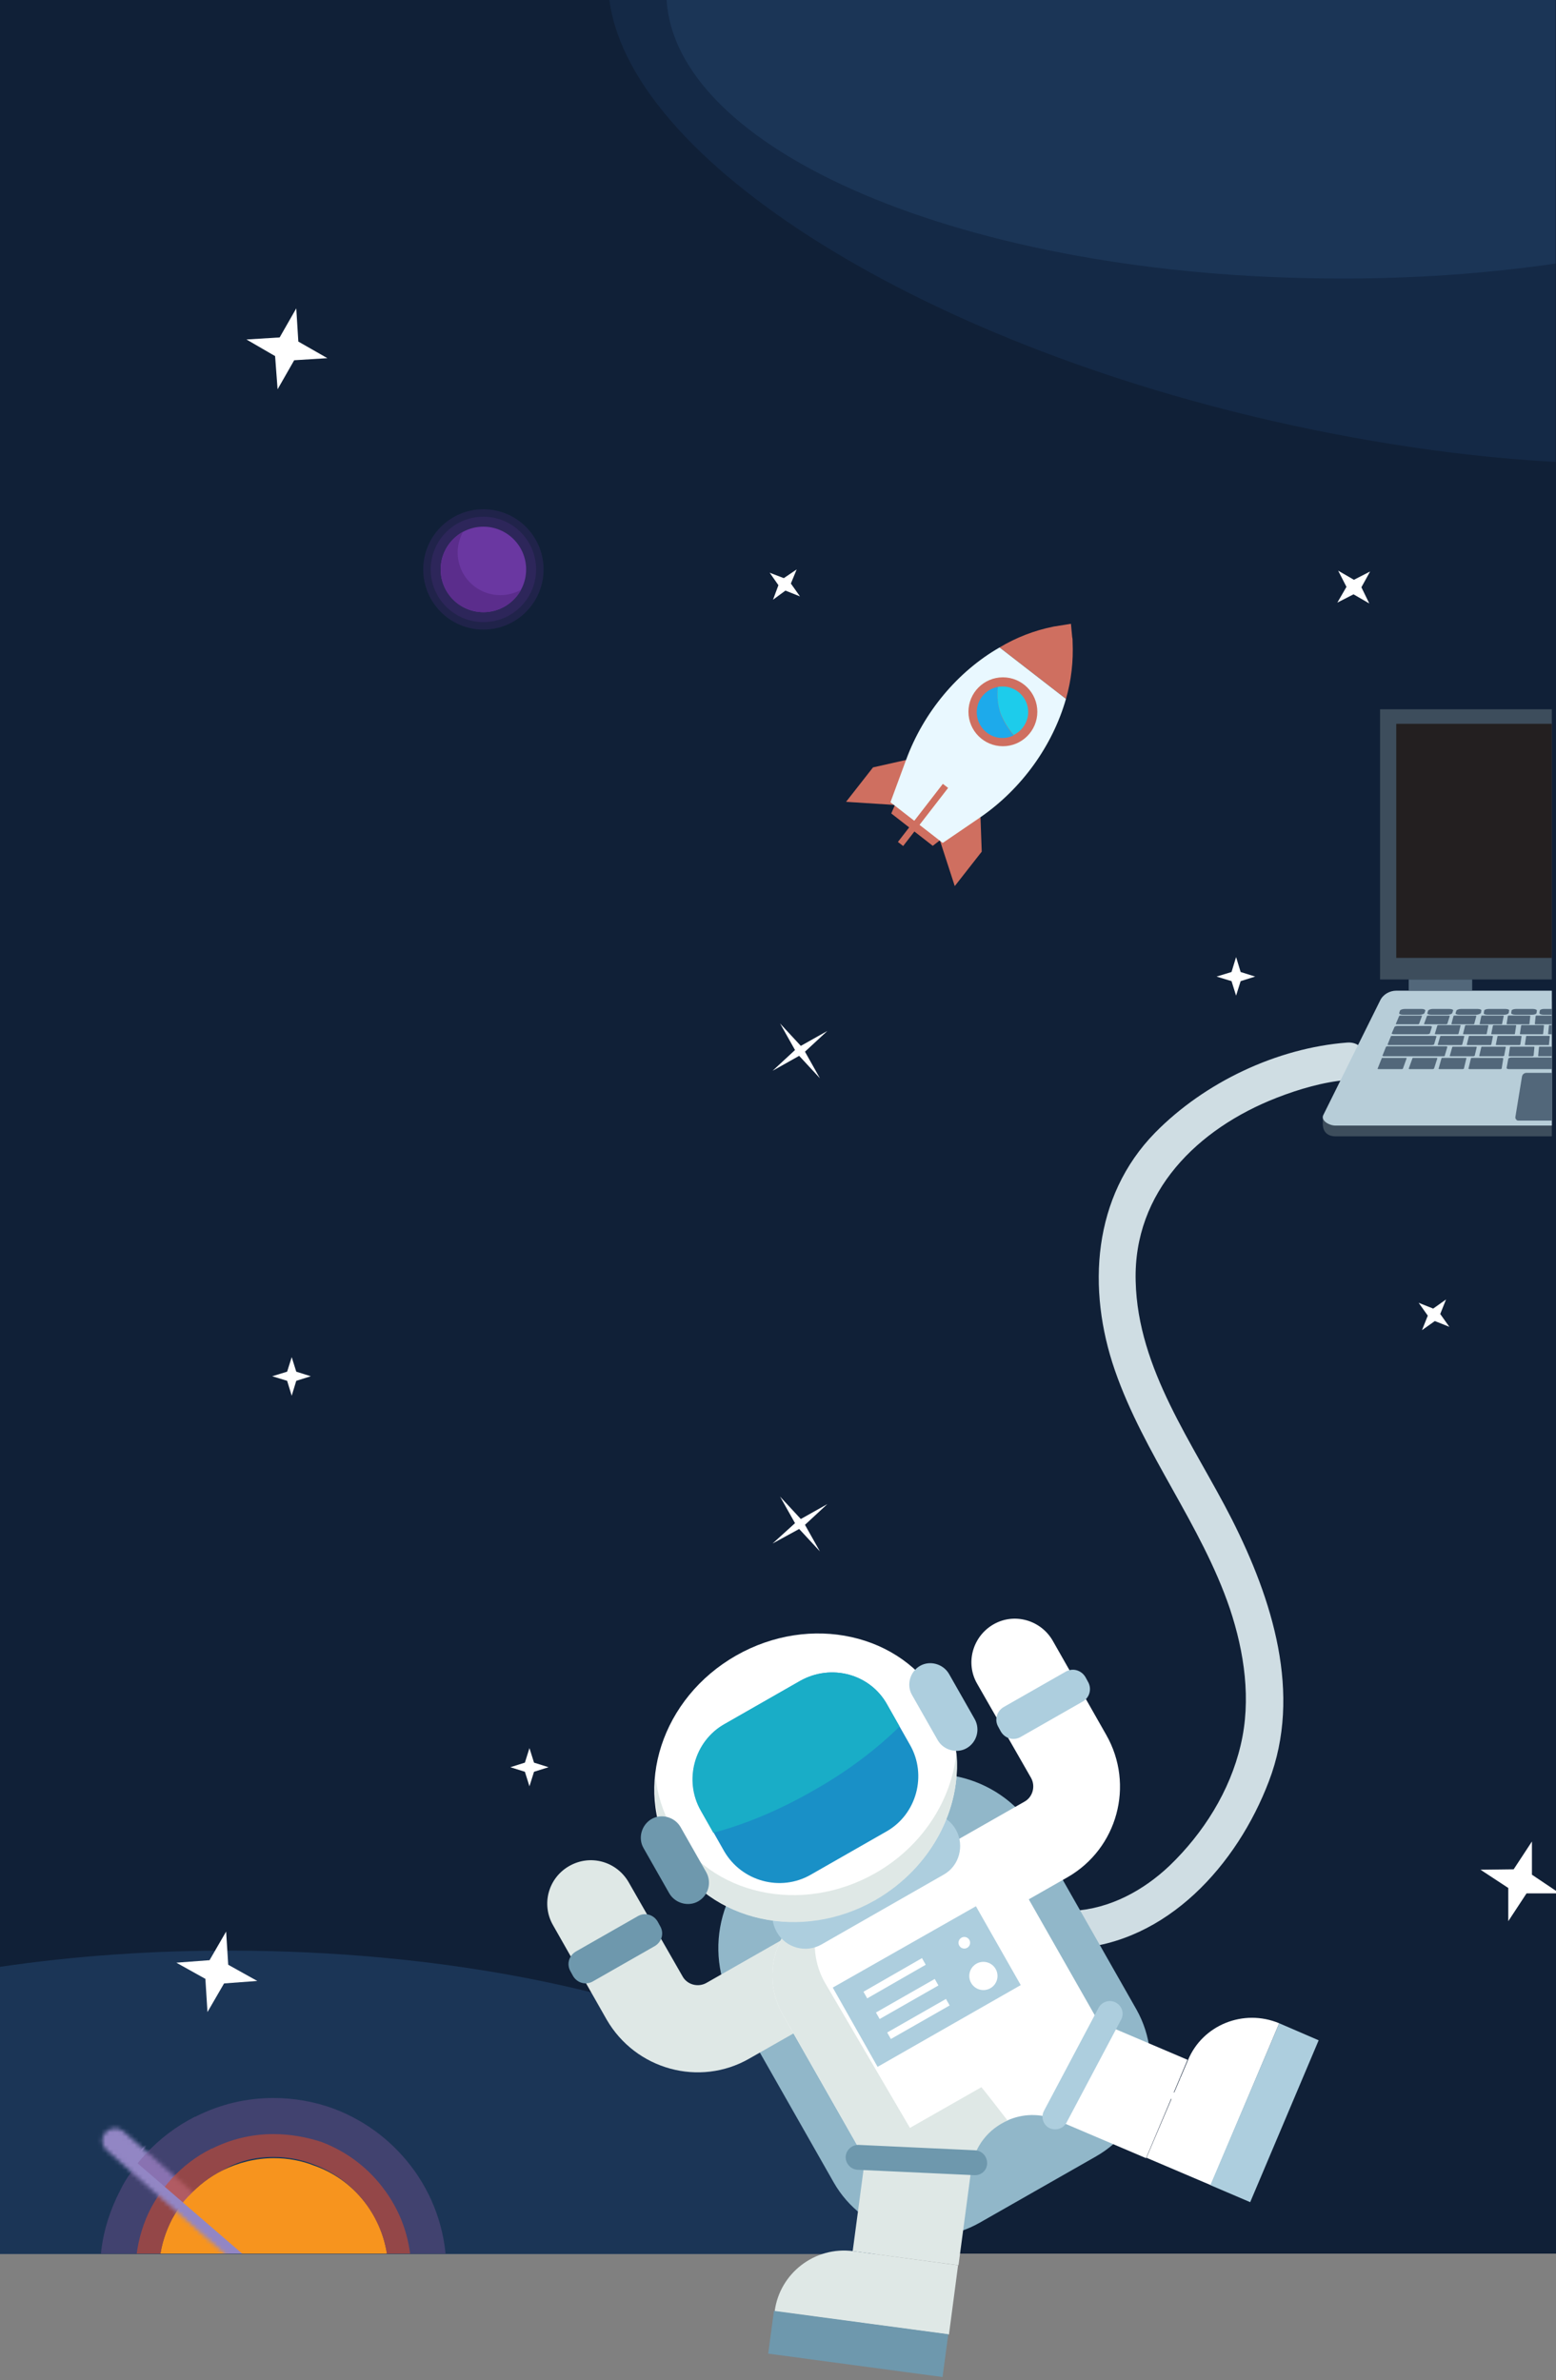 <?xml version="1.0" encoding="utf-8"?>
<!-- Generator: Adobe Illustrator 16.0.4, SVG Export Plug-In . SVG Version: 6.00 Build 0)  -->
<!DOCTYPE svg PUBLIC "-//W3C//DTD SVG 1.1//EN" "http://www.w3.org/Graphics/SVG/1.1/DTD/svg11.dtd">
<svg version="1.1" id="Layer_1" xmlns="http://www.w3.org/2000/svg" xmlns:xlink="http://www.w3.org/1999/xlink" x="0px" y="0px"
	 width="375px" height="573.5px" viewBox="0 0 375 573.5" enable-background="new 0 0 375 573.5" xml:space="preserve">
<rect x="0" y="0" width="375" height="573.5" fill="#808080" stroke="none"/>
<g>
	<rect id="XMLID_113_" x="0" y="-1.7" fill="#102037" width="375" height="544.7"/>
	<g id="XMLID_106_">
		<path id="XMLID_111_" fill="#142946" d="M374.9-1.5v112.8c-18.5-1-38.2-3.6-58.7-7.8c-92.6-19-166-65.1-169.5-105H374.9z"/>
		<path id="XMLID_107_" fill="#1B3556" d="M374.9-1.5v65c-16.5,2.4-34.3,3.7-52.8,3.6c-88.9-0.2-161-30.9-161.5-68.6H374.9z"/>
	</g>
	<g id="XMLID_76_">
		<path id="XMLID_103_" fill="#1B3556" d="M0,543v-69.1c17.7-2.6,36.8-4,56.6-3.9c95.3,0.3,172.6,33.8,173.2,73.1H0z"/>
	</g>
</g>
<g>
	<polygon id="XMLID_212_" fill="#FFFFFF" points="297.9,239.9 296.8,236.4 293.2,235.3 296.8,234.2 297.9,230.6 299,234.2 
		302.5,235.3 299,236.4 	"/>
	<polygon id="XMLID_209_" fill="#FFFFFF" points="192.8,143.7 189.3,142.3 186.3,144.5 187.6,141 185.5,138 188.9,139.3 192,137.2 
		190.6,140.6 	"/>
	<polygon id="XMLID_208_" fill="#FFFFFF" points="349.3,319.7 345.8,318.3 342.7,320.5 344.1,317 341.9,313.9 345.4,315.3 
		348.5,313.1 347.1,316.6 	"/>
	<polygon id="XMLID_203_" fill="#FFFFFF" points="330,145.4 326.2,143.2 322.3,145.2 324.5,141.4 322.5,137.5 326.3,139.7 
		330.2,137.7 328.1,141.5 	"/>
	<polygon id="XMLID_201_" fill="#FFFFFF" points="284.6,509.7 283.5,506.1 279.9,505 283.5,504 284.6,500.4 285.7,504 289.2,505 
		285.7,506.1 	"/>
	<polygon id="XMLID_200_" fill="#FFFFFF" points="234.9,479.2 231.4,477.9 228.4,480 229.7,476.5 227.6,473.5 231,474.8 
		234.1,472.7 232.7,476.2 	"/>
	<polygon id="XMLID_199_" fill="#FFFFFF" points="375.9,456.2 367.9,456.2 363.5,462.9 363.5,454.9 356.8,450.5 364.8,450.4 
		369.2,443.7 369.2,451.7 	"/>
	<polygon id="XMLID_144_" fill="#FFFFFF" points="127.6,430.4 126.5,426.9 123,425.8 126.5,424.7 127.6,421.2 128.7,424.7 
		132.2,425.8 128.7,426.9 	"/>
	<polygon id="XMLID_143_" fill="#FFFFFF" points="188,360.6 193,366 199.4,362.4 194,367.4 197.6,373.8 192.6,368.4 186.2,371.9 
		191.6,367 	"/>
	<polygon id="XMLID_139_" fill="#FFFFFF" points="62,477.3 54,477.9 50,484.8 49.5,476.8 42.5,472.9 50.5,472.3 54.5,465.4 
		55,473.4 	"/>
	<polygon id="XMLID_137_" fill="#FFFFFF" points="188,246.6 193,252 199.4,248.4 194,253.4 197.6,259.8 192.6,254.4 186.2,258 
		191.6,253 	"/>
	<polygon id="XMLID_135_" fill="#FFFFFF" points="78.9,86.3 70.9,86.8 66.9,93.8 66.3,85.8 59.4,81.8 67.4,81.3 71.4,74.3 
		71.9,82.3 	"/>
	<polygon id="XMLID_131_" fill="#FFFFFF" points="70.3,336.3 69.2,332.7 65.6,331.6 69.2,330.5 70.3,327 71.4,330.5 74.9,331.6 
		71.4,332.7 	"/>
</g>
<g>
	<defs>
		<rect id="SVGID_1_" y="-2" width="375" height="545"/>
	</defs>
	<clipPath id="SVGID_2_">
		<use xlink:href="#SVGID_1_"  overflow="visible"/>
	</clipPath>
	<g clip-path="url(#SVGID_2_)">
		<g>
			<defs>
				<filter id="Adobe_OpacityMaskFilter" filterUnits="userSpaceOnUse" x="31.8" y="513.2" width="72.3" height="65.1">
					<feFlood  style="flood-color:white;flood-opacity:1" result="back"/>
					<feBlend  in="SourceGraphic" in2="back" mode="normal"/>
				</filter>
			</defs>
			<mask maskUnits="userSpaceOnUse" x="31.8" y="513.2" width="72.3" height="65.1" id="SVGID_3_">
				<g filter="url(#Adobe_OpacityMaskFilter)">
					<g>
						<path fill="#231F20" d="M103.3,585.2c-0.7,0-1.4-0.3-2-0.8l-75.6-66.3c-1.3-1.1-1.4-3.1-0.3-4.3s3.1-1.4,4.3-0.3l75.6,66.3
							c1.3,1.1,1.4,3.1,0.3,4.3C105,584.8,104.1,585.2,103.3,585.2z"/>
					</g>
				</g>
			</mask>
			<g mask="url(#SVGID_3_)">
				
					<rect x="24.4" y="540.6" transform="matrix(0.752 0.659 -0.659 0.752 376.273 90.363)" fill="#9286C4" width="87" height="10.4"/>
			</g>
			<g>
				<g>
					<g>
						<g>
							<circle fill="#939598" cx="43.5" cy="552.4" r="0.3"/>
						</g>
					</g>
					<circle opacity="0.3" fill="#231F20" cx="32.3" cy="546.7" r="0.3"/>
					<g>
						<path fill="#F7941E" d="M93.6,547.4c0,6.6-2.3,12.7-6.2,17.5c-1.8,2.2-4,4.2-6.4,5.8c-0.9,0.6-1.8,1.1-2.7,1.6
							c-2.1,1-4.3,1.8-6.6,2.3c-1.8,0.4-3.7,0.6-5.7,0.6c-11,0-20.5-6.4-25-15.7c-1.3-2.8-2.2-5.8-2.6-9c0-0.1,0-0.1,0-0.2v0
							c-0.1-0.9-0.1-1.9-0.1-2.8c0-1.1,0.1-2.3,0.2-3.3c0.4-3.5,1.5-6.7,3-9.6c0.5-0.9,1.1-1.9,1.7-2.7c0.6-0.9,1.2-1.7,1.9-2.4
							c0,0,0,0,0,0c0.2-0.2,0.3-0.4,0.5-0.5c2.2-2.4,4.9-4.5,7.9-6c0.1,0,0.2-0.1,0.2-0.1c3.7-1.8,7.9-2.9,12.3-2.9
							c3.4,0,6.7,0.6,9.7,1.8C86.1,525.4,93.6,535.5,93.6,547.4z"/>
						<g opacity="0.4">
							<path fill="#7A5593" d="M65.9,519.7c3.4,0,6.7,0.6,9.7,1.8c10.5,3.9,18,14.1,18,25.9c0,6.6-2.3,12.7-6.2,17.5
								c-1.8,2.2-4,4.2-6.4,5.8c-0.9,0.6-1.8,1.1-2.7,1.6c-2.1,1-4.3,1.8-6.6,2.3c-1.8,0.4-3.7,0.6-5.7,0.6c-11,0-20.5-6.4-25-15.7
								c-1.3-2.8-2.2-5.8-2.6-9c0-0.1,0-0.1,0-0.2v0c-0.1-0.9-0.1-1.9-0.1-2.8c0-1.1,0.1-2.3,0.2-3.3c0.4-3.5,1.5-6.7,3-9.6
								c0.5-0.9,1.1-1.9,1.7-2.7c0.6-0.9,1.2-1.7,1.9-2.4c0,0,0,0,0,0c0.2-0.2,0.3-0.4,0.5-0.5c2.2-2.4,4.9-4.5,7.9-6
								c0.1,0,0.2-0.1,0.2-0.1C57.3,520.7,61.5,519.7,65.9,519.7L65.9,519.7z M65.9,505.5c-6.5,0-12.8,1.5-18.6,4.4l-0.1,0.1L47,510
								l0,0h0c-4.5,2.3-8.5,5.3-11.9,9l0,0l0,0c-0.1,0.2-0.3,0.3-0.4,0.5c-0.2,0.2-0.3,0.3-0.5,0.5c-1,1.1-1.8,2.3-2.7,3.5
								c-0.9,1.3-1.8,2.7-2.5,4.2c-2.4,4.6-4,9.5-4.6,14.6c-0.2,1.7-0.3,3.4-0.3,5.1c0,1.1,0,2.3,0.1,3.4v0.2l0.1,0.9l0,0
								c0.5,4.7,1.8,9.3,3.9,13.6c3.4,7,8.6,12.9,15.1,17.1c6.7,4.3,14.5,6.6,22.6,6.6c2.9,0,5.7-0.3,8.5-0.9l0,0
								c3.5-0.7,6.9-1.9,10-3.5l0,0l0,0c1.4-0.7,2.8-1.5,4.1-2.3l0,0l0,0c3.7-2.4,6.9-5.3,9.7-8.7c6.1-7.4,9.4-16.8,9.4-26.5
								c0-8.7-2.6-17-7.6-24.1c-4.9-6.9-11.6-12.1-19.5-15.1C75.9,506.4,70.9,505.5,65.9,505.5L65.9,505.5z"/>
						</g>
						<g opacity="0.6">
							<path fill="#CC4B2E" d="M65.9,519.7c3.4,0,6.7,0.6,9.7,1.8c10.5,3.9,18,14.1,18,25.9c0,6.6-2.3,12.7-6.2,17.5
								c-1.8,2.2-4,4.2-6.4,5.8c-0.9,0.6-1.8,1.1-2.7,1.6c-2.1,1-4.3,1.8-6.6,2.3c-1.8,0.4-3.7,0.6-5.7,0.6c-11,0-20.5-6.4-25-15.7
								c-1.3-2.8-2.2-5.8-2.6-9c0-0.1,0-0.1,0-0.2v0c-0.1-0.9-0.1-1.9-0.1-2.8c0-1.1,0.1-2.3,0.2-3.3c0.4-3.5,1.5-6.7,3-9.6
								c0.5-0.9,1.1-1.9,1.7-2.7c0.6-0.9,1.2-1.7,1.9-2.4c0,0,0,0,0,0c0.2-0.2,0.3-0.4,0.5-0.5c2.2-2.4,4.9-4.5,7.9-6
								c0.1,0,0.2-0.1,0.2-0.1C57.3,520.7,61.5,519.7,65.9,519.7L65.9,519.7z M65.9,514.2c-5.2,0-10.2,1.2-14.8,3.5l-0.1,0l-0.1,0
								c0,0-0.1,0-0.1,0.1l0,0l0,0c-3.6,1.8-6.7,4.2-9.5,7.2l0,0l0,0c-0.1,0.2-0.3,0.3-0.4,0.5c-0.1,0.1-0.1,0.2-0.2,0.2
								c-0.8,0.9-1.5,1.9-2.2,2.8c-0.7,1.1-1.4,2.2-2,3.3c-1.9,3.6-3.1,7.5-3.6,11.6c-0.2,1.3-0.2,2.7-0.2,4c0,1,0,2,0.1,3.1v0.1
								l0,0.3l0,0l0,0c0.4,3.8,1.4,7.4,3.1,10.8c2.7,5.6,6.8,10.3,12,13.6c5.3,3.4,11.5,5.2,17.9,5.2c2.3,0,4.6-0.2,6.8-0.7
								c2.8-0.6,5.4-1.5,8-2.8c1.1-0.6,2.2-1.2,3.3-1.9c2.9-1.9,5.5-4.2,7.7-6.9c4.8-5.9,7.5-13.4,7.5-21c0-6.9-2.1-13.5-6.1-19.1
								c-3.9-5.5-9.2-9.6-15.5-12C73.8,514.9,69.9,514.2,65.9,514.2L65.9,514.2z"/>
						</g>
					</g>
				</g>
				<g>
					<path fill="#8E3925" d="M101.1,576.1c0.2-0.1,0.4-0.1,0.5-0.3L101.1,576.1z"/>
				</g>
			</g>
			<defs>
				<filter id="Adobe_OpacityMaskFilter_1_" filterUnits="userSpaceOnUse" x="15.9" y="505.3" width="98.6" height="88.2">
					<feFlood  style="flood-color:white;flood-opacity:1" result="back"/>
					<feBlend  in="SourceGraphic" in2="back" mode="normal"/>
				</filter>
			</defs>
			<mask maskUnits="userSpaceOnUse" x="15.9" y="505.3" width="98.6" height="88.2" id="SVGID_4_">
				<g filter="url(#Adobe_OpacityMaskFilter_1_)">
					<g>
						<path fill="#231F20" d="M103.3,585.2c-0.7,0-1.4-0.3-2-0.8l-75.6-66.3c-1.3-1.1-1.4-3.1-0.3-4.3s3.1-1.4,4.3-0.3l75.6,66.3
							c1.3,1.1,1.4,3.1,0.3,4.3C105,584.8,104.1,585.2,103.3,585.2z"/>
					</g>
				</g>
			</mask>
			<g mask="url(#SVGID_4_)">
				<path fill="#9286C4" d="M106.3,593.5c-3.4,0-7.4-1.7-10.9-4.7l-73.3-63.3c-6.2-5.3-8-12.6-4.3-17c1.6-1.8,3.8-2.9,6.3-3.1
					c3.2-0.2,6.6,1,9.3,3.4l5.2,4.5l-6.3,7.2l65.8,56.8l6-6.7l5.4,4.8c5.2,4.6,6.5,11.2,3.1,15.4c-1.3,1.6-3.2,2.6-5.5,2.8
					C106.9,593.5,106.6,593.5,106.3,593.5z"/>
			</g>
		</g>
		<g id="XMLID_50_">
			<polygon id="XMLID_55_" fill="#FFFFFF" points="118.4,138.1 117.4,135.5 114.7,134.8 117.3,133.8 118,131.1 119,133.7 
				121.7,134.4 119.1,135.4 			"/>
			<circle id="XMLID_54_" opacity="0.18" fill="#6A37A1" cx="116.5" cy="137.2" r="14.5"/>
			<circle id="XMLID_53_" opacity="0.18" fill="#6A37A1" cx="116.5" cy="137.2" r="12.7"/>
			<circle id="XMLID_52_" fill="#6A37A1" cx="116.5" cy="137.2" r="10.3"/>
			<path id="XMLID_51_" fill="#5B2D8C" d="M120.6,143.4c-5.7,0-10.3-4.6-10.3-10.3c0-1.8,0.5-3.5,1.3-5c-3.2,1.8-5.4,5.2-5.4,9.1
				c0,5.7,4.6,10.3,10.3,10.3c3.9,0,7.3-2.2,9.1-5.4C124.1,142.9,122.4,143.4,120.6,143.4z"/>
		</g>
		<g id="XMLID_20_">
			<path id="XMLID_49_" fill="#CF6F60" d="M258.5,154.7c0-0.4,0-0.8-0.1-1.2l-0.3-3.2l-3.1,0.5c-0.4,0.1-0.8,0.1-1.2,0.2
				c-4.5,0.9-8.9,2.6-12.9,5l16,12.4C258.2,163.9,258.7,159.3,258.5,154.7z"/>
			<polygon id="XMLID_48_" fill="#CF6F60" points="218.4,183.1 210.4,184.9 203.9,193.2 216.5,194 			"/>
			<polygon id="XMLID_47_" fill="#CF6F60" points="236.3,196.9 236.6,205.2 230.1,213.5 226.2,201.5 			"/>
			<path id="XMLID_46_" fill="#CF6F60" d="M241.4,158.9c-9.4,6.4-17.5,16.2-22.3,27.2l-4.3,9.9l5,3.9l5,3.9l8.5-6.6
				c9.4-7.3,16.9-17.7,20.8-28.3L241.4,158.9z"/>
			<path id="XMLID_45_" fill="#E9F8FF" d="M240.9,156c-10.1,5.8-18.3,15.6-22.5,27l-3.8,10.3l6.3,4.9l6.3,4.9l9.1-6.2
				c10-6.9,17.4-17.3,20.6-28.5L240.9,156z"/>
			
				<rect id="XMLID_44_" x="221.6" y="187.5" transform="matrix(0.791 0.612 -0.612 0.791 166.697 -95.067)" fill="#CF6F60" width="1.6" height="17.7"/>
			<g id="XMLID_29_">
				<circle id="XMLID_43_" fill="#CF6F60" cx="241.7" cy="171.5" r="8.3"/>
				<path id="XMLID_42_" fill="#1DAAEB" d="M240.5,165.5c-1.4,0.3-2.8,1-3.8,2.3c-2.1,2.7-1.6,6.6,1.1,8.7c1.9,1.5,4.4,1.7,6.5,0.7
					c-1.2-1.4-2.2-3-3-4.8C240.5,170.3,240.2,167.8,240.5,165.5z"/>
				<path id="XMLID_41_" fill="#1DCCEB" d="M245.4,166.7c-1.4-1.1-3.2-1.5-4.9-1.2c-0.3,2.3,0,4.8,0.8,6.8c0.8,1.8,1.8,3.4,3,4.8
					c0.8-0.4,1.6-1,2.2-1.8C248.6,172.6,248.1,168.8,245.4,166.7z"/>
			</g>
		</g>
	</g>
</g>
<g>
	<defs>
		<rect id="SVGID_5_" x="-1" y="-1" width="375" height="575"/>
	</defs>
	<clipPath id="SVGID_6_">
		<use xlink:href="#SVGID_5_"  overflow="visible"/>
	</clipPath>
	<g clip-path="url(#SVGID_6_)">
		<g>
			<g>
				<g>
					<path fill="#CFDDE3" d="M258.7,469.5c22.6-1.3,39.5-20.3,47.1-40.3c8.1-21.1,0.8-43.9-8.9-63.1c-9.3-18.3-22.7-36.1-23.2-57.4
						c-0.6-21.6,15-36.8,34-44.2c5.4-2.1,11.2-3.8,17-4.3c5.8-0.4,5.8-9.4,0-9c-17,1.3-34.4,9.6-46.3,21.7
						c-15.1,15.4-16.5,37.7-9.7,57.3c7,20.2,20.8,37.1,27.7,57.4c3.5,10.5,5.2,22,2.6,32.9c-2.6,11.1-9,21.2-17.1,29
						c-6.3,6-14.4,10.4-23.2,10.9C252.9,460.8,252.9,469.8,258.7,469.5L258.7,469.5z"/>
				</g>
			</g>
			<g id="XMLID_146_">
				<path id="XMLID_198_" fill="#91B7C9" d="M264.1,519.6l-27.9,15.9c-12.4,7.1-28.2,2.8-35.3-9.7l-24-42.2
					c-7.9-13.8-3-31.5,10.8-39.4l22.8-13c13.8-7.9,31.5-3,39.4,10.8l24,42.2C280.9,496.7,276.6,512.5,264.1,519.6z"/>
				<g id="XMLID_147_">
					<g id="XMLID_194_">
						<path id="XMLID_196_" fill="#DFE8E6" d="M186.7,556.9l42,5.6l2.2-16.7l-25.3-3.4C196.4,541.2,187.9,547.7,186.7,556.9
							L186.7,556.9z"/>
						
							<rect id="XMLID_195_" x="185.8" y="559.6" transform="matrix(0.991 0.133 -0.133 0.991 76.82 -22.484)" fill="#6E98AD" width="42.4" height="10.4"/>
					</g>
					<g id="XMLID_188_">
						<path id="XMLID_192_" fill="#DFE8E6" d="M211.4,498.1l-5.9,44.3l25.5,3.4l3.1-23.3c0.7-5.4,4.2-9.6,8.8-11.6
							c-2.4-3.2-4.9-6.5-7.6-9.6L211.4,498.1z"/>
						<path id="XMLID_191_" fill="#FFFFFF" d="M245.1,478.8l-9.5,22.5l-0.4,0c2.7,3.2,5.1,6.4,7.6,9.6c3.6-1.6,7.8-1.8,11.8-0.1
							l21.6,9.2l10-23.7L245.1,478.8z"/>
						<path id="XMLID_190_" fill="#FFFFFF" d="M308.3,487.5l-16.5,39l-15.5-6.6l10-23.5C289.8,487.9,299.7,483.9,308.3,487.5
							L308.3,487.5z"/>
						<polygon id="XMLID_189_" fill="#ADCEDE" points="301.3,530.6 317.8,491.6 308.3,487.5 291.7,526.5 						"/>
					</g>
					<g id="XMLID_162_">
						<g id="XMLID_186_">
							<path id="XMLID_187_" fill="#FFFFFF" d="M257.3,452.3L231.5,467c-5,2.9-11.4,1.1-14.3-3.9c-2.9-5-1.1-11.4,3.9-14.3
								l25.8-14.7c2-1.1,2.7-3.7,1.6-5.7l-13-22.7c-2.9-5-1.1-11.4,3.9-14.3c5-2.9,11.4-1.1,14.3,3.9l12.9,22.7
								C273.5,430.1,269.3,445.4,257.3,452.3z"/>
						</g>
						<g id="XMLID_182_">
							<g>
								<path id="XMLID_25_" fill="#DFE8E6" d="M180.6,496l25.8-14.7c5-2.9,6.8-9.3,3.9-14.3c-2.9-5-9.2-6.8-14.3-3.9l-25.8,14.7
									c-2,1.1-4.6,0.4-5.7-1.6l-13-22.7c-2.9-5-9.2-6.8-14.3-3.9s-6.8,9.3-3.9,14.3l12.9,22.7C153.2,498.7,168.6,502.9,180.6,496z
									"/>
							</g>
						</g>
						<polygon id="XMLID_181_" fill="#FFFFFF" points="216.6,412 215.4,408.1 211.5,407 215.4,405.8 216.6,401.9 217.7,405.8 
							221.6,407 217.7,408.1 						"/>
						<path id="XMLID_178_" fill="#FFFFFF" d="M264.6,486.9l-56.7,32.3l-19.3-33.9c-5.1-9-2-20.5,7-25.6l24.1-13.7
							c9-5.1,20.5-2,25.6,7L264.6,486.9z"/>
						<path id="XMLID_176_" fill="#DFE8E6" d="M223.1,519.2l-24.3-41.5c-3.8-6.7-3-14.8,1.3-20.6l-4.5,2.6c-9,5.1-12.1,16.6-7,25.6
							l19.3,33.9H223.1z"/>
						<path id="XMLID_175_" fill="#ADCEDE" d="M227.4,451.7L198,468.5c-3.8,2.2-8.7,0.8-10.8-3l0,0c-2.2-3.8-0.8-8.7,3-10.8
							l29.4-16.8c3.8-2.2,8.7-0.8,10.8,3l0,0C232.5,444.7,231.2,449.6,227.4,451.7z"/>
						<path id="XMLID_173_" fill="#FFFFFF" d="M226.5,409.8c9.3,16.2,2.3,37.7-15.6,47.9c-17.9,10.2-39.9,5.3-49.1-10.9
							c-9.3-16.2-2.3-37.7,15.6-47.9C195.3,388.7,217.3,393.6,226.5,409.8z"/>
						<path id="XMLID_171_" fill="#DFE8E6" d="M230.5,422.2c-1.1,11.4-8.1,22.6-19.5,29.1c-17.9,10.2-39.9,5.3-49.1-10.9
							c-2.2-3.9-3.5-8.1-3.9-12.3c-0.6,6.4,0.6,12.9,3.9,18.8c9.3,16.2,31.3,21.1,49.1,10.9C224.5,450,231.8,435.7,230.5,422.2z"/>
						<path id="XMLID_169_" fill="#1990C7" d="M213.8,410.7l5.5,9.7c4.2,7.3,1.6,16.8-5.7,20.9l-18.2,10.4
							c-7.3,4.2-16.7,1.6-20.9-5.7l-5.5-9.7c-4.2-7.3-1.6-16.8,5.7-20.9l18.2-10.4C200.3,400.8,209.7,403.3,213.8,410.7z"/>
						<path id="XMLID_168_" fill="#19ADC7" d="M213.8,410.7l3,5.3c-5.6,5.5-12.7,10.9-20.9,15.5c-8.2,4.7-16.4,8.1-24,10.1l-3-5.3
							c-4.2-7.3-1.6-16.8,5.7-20.9l18.2-10.4C200.3,400.8,209.7,403.3,213.8,410.7z"/>
						<path id="XMLID_166_" fill="#6E98AD" d="M168.3,458.1L168.3,458.1c-2.4,1.4-5.6,0.5-7-1.9l-6.2-10.9c-1.4-2.4-0.5-5.6,1.9-7
							l0,0c2.4-1.4,5.6-0.5,7,1.9l6.2,10.9C171.6,453.6,170.7,456.7,168.3,458.1z"/>
						<path id="XMLID_164_" fill="#ADCEDE" d="M233,421.2L233,421.2c-2.4,1.4-5.6,0.5-7-1.9l-6.2-10.9c-1.4-2.4-0.5-5.6,1.9-7l0,0
							c2.4-1.4,5.6-0.5,7,1.9l6.2,10.9C236.3,416.7,235.4,419.8,233,421.2z"/>
						
							<rect id="XMLID_163_" x="182" y="458.9" transform="matrix(-0.869 0.495 -0.495 -0.869 568.944 766.92)" fill="#ADCEDE" width="1.7" height="0"/>
					</g>
					<polygon id="XMLID_161_" fill="#ADCEDE" points="246,478.3 211.5,498 200.7,478.9 235.2,459.3 					"/>
					<circle id="XMLID_160_" fill="#FFFFFF" cx="237" cy="476.1" r="3.4"/>
					<circle id="XMLID_159_" fill="#FFFFFF" cx="232.4" cy="468.1" r="1.4"/>
					<polygon id="XMLID_158_" fill="#FFFFFF" points="223.1,473.4 209,481.5 208.1,479.9 222.2,471.8 					"/>
					
						<rect id="XMLID_157_" x="210.2" y="480.6" transform="matrix(0.869 -0.496 0.496 0.869 -209.934 171.524)" fill="#FFFFFF" width="16.3" height="1.8"/>
					
						<rect id="XMLID_156_" x="212.9" y="485.4" transform="matrix(0.869 -0.496 0.496 0.869 -211.956 173.508)" fill="#FFFFFF" width="16.3" height="1.8"/>
					<path id="XMLID_154_" fill="#6E98AD" d="M157.8,468.9l-14.9,8.5c-1.7,1-3.8,0.4-4.8-1.3l-0.6-1.1c-1-1.7-0.4-3.8,1.3-4.8
						l14.9-8.5c1.7-1,3.8-0.4,4.8,1.3l0.6,1.1C160.1,465.8,159.5,467.9,157.8,468.9z"/>
					<path id="XMLID_152_" fill="#ADCEDE" d="M260.9,410l-14.9,8.5c-1.7,1-3.8,0.4-4.8-1.3l-0.6-1.1c-1-1.7-0.4-3.8,1.3-4.8
						l14.9-8.5c1.7-1,3.8-0.4,4.8,1.3l0.6,1.1C263.2,406.9,262.6,409.1,260.9,410z"/>
					<path id="XMLID_150_" fill="#6E98AD" d="M234.8,524.1l-28.1-1.3c-1.7-0.1-2.9-1.5-2.9-3.1l0,0c0.1-1.7,1.5-2.9,3.1-2.9
						l28.1,1.3c1.7,0.1,2.9,1.5,2.9,3.1l0,0C237.9,522.9,236.5,524.2,234.8,524.1z"/>
					<path id="XMLID_148_" fill="#ADCEDE" d="M257,511.5l13.2-24.9c0.8-1.5,0.2-3.3-1.3-4.1l0,0c-1.5-0.8-3.3-0.2-4.1,1.2
						l-13.2,24.9c-0.8,1.5-0.2,3.3,1.2,4.1l0,0C254.4,513.5,256.2,512.9,257,511.5z"/>
				</g>
			</g>
		</g>
		<g>
			<path fill="#3D4D5C" d="M447.6,273.8H321.8c-1.4,0-2.9-0.7-3-2.8v-1.9l13.8-25.4c0.7-1.5,2.3-2.4,3.9-2.4h96.3
				c1.8,0,5.8,3.5,6.6,5.1l11.4,23.2v0.8C450.7,272.9,449.2,273.8,447.6,273.8z"/>
			<path fill="#B7CDD8" d="M447.6,271.2H321.8c-1.4,0-3.7-1.2-2.8-2.7l13.6-27.4c0.7-1.5,2.3-2.4,3.9-2.4h96.3c1.8,0,3.4,1,4.2,2.6
				l13.4,26.9C451.4,269.9,449.2,271.2,447.6,271.2z"/>
			<rect x="332.6" y="170.9" fill="#3D4D5C" width="103" height="65.1"/>
			<rect x="336.5" y="174.4" fill="#231F20" width="95.1" height="56.4"/>
			<path fill="#52677A" d="M403,270h-37.1c-0.4,0-0.7-0.4-0.7-0.8l1.6-9.8c0.1-0.5,0.5-0.9,1.1-0.9h33.4c0.5,0,0.9,0.3,0.9,0.8
				l1.4,9.8C403.8,269.6,403.4,270,403,270z"/>
			<path fill="#52677A" d="M342.1,244.5h-4c-0.6,0-0.9-0.2-0.9-0.4l0.2-0.6c0.1-0.2,0.6-0.4,1.2-0.4h4c0.6,0,0.9,0.2,0.9,0.4
				l-0.2,0.6C343.2,244.3,342.7,244.5,342.1,244.5z"/>
			<path fill="#52677A" d="M348.9,244.5h-4c-0.6,0-1-0.2-0.9-0.4l0.2-0.6c0.1-0.2,0.6-0.4,1.1-0.4h4c0.6,0,1,0.2,0.9,0.4l-0.2,0.6
				C349.9,244.3,349.4,244.5,348.9,244.5z"/>
			<path fill="#52677A" d="M355.7,244.5h-4c-0.6,0-1-0.2-0.9-0.4l0.2-0.6c0.1-0.2,0.6-0.4,1.1-0.4h4c0.6,0,1,0.2,0.9,0.4l-0.1,0.6
				C356.7,244.3,356.2,244.5,355.7,244.5z"/>
			<path fill="#52677A" d="M362.5,244.5h-4c-0.6,0-1-0.2-0.9-0.4l0.1-0.6c0-0.2,0.5-0.4,1.1-0.4h4c0.6,0,1,0.2,0.9,0.4l-0.1,0.6
				C363.5,244.3,363,244.5,362.5,244.5z"/>
			<path fill="#52677A" d="M369.2,244.5h-4c-0.6,0-1-0.2-1-0.4l0.1-0.6c0-0.2,0.5-0.4,1.1-0.4h4c0.6,0,1,0.2,1,0.4l-0.1,0.6
				C370.3,244.3,369.8,244.5,369.2,244.5z"/>
			<path fill="#52677A" d="M376,244.5h-4c-0.6,0-1-0.2-1-0.4l0.1-0.6c0-0.2,0.5-0.4,1-0.4h4c0.6,0,1,0.2,1,0.4l0,0.6
				C377,244.3,376.6,244.5,376,244.5z"/>
			<path fill="#52677A" d="M382.8,244.5h-4c-0.6,0-1-0.2-1-0.4l0-0.6c0-0.2,0.5-0.4,1-0.4h4c0.6,0,1,0.2,1,0.4v0.6
				C383.8,244.3,383.4,244.5,382.8,244.5z"/>
			<path fill="#52677A" d="M389.6,244.5h-4c-0.6,0-1-0.2-1-0.4l0-0.6c0-0.2,0.4-0.4,1-0.4h4c0.6,0,1,0.2,1,0.4l0,0.6
				C390.6,244.3,390.1,244.5,389.6,244.5z"/>
			<path fill="#52677A" d="M396.4,244.5h-4c-0.6,0-1-0.2-1-0.4l0-0.6c0-0.2,0.4-0.4,1-0.4h4c0.6,0,1,0.2,1,0.4l0.1,0.6
				C397.4,244.3,396.9,244.5,396.4,244.5z"/>
			<path fill="#52677A" d="M403.2,244.5h-4c-0.6,0-1-0.2-1.1-0.4l-0.1-0.6c0-0.2,0.4-0.4,1-0.4h4c0.6,0,1,0.2,1.1,0.4l0.1,0.6
				C404.1,244.3,403.7,244.5,403.2,244.5z"/>
			<path fill="#52677A" d="M409.9,244.5h-4c-0.6,0-1-0.2-1.1-0.4l-0.1-0.6c0-0.2,0.4-0.4,0.9-0.4h4c0.6,0,1,0.2,1.1,0.4l0.1,0.6
				C410.9,244.3,410.5,244.5,409.9,244.5z"/>
			<path fill="#52677A" d="M416.7,244.5h-4c-0.6,0-1.1-0.2-1.1-0.4l-0.1-0.6c0-0.2,0.4-0.4,0.9-0.4h4c0.6,0,1.1,0.2,1.1,0.4l0.2,0.6
				C417.7,244.3,417.3,244.5,416.7,244.5z"/>
			<path fill="#52677A" d="M423.5,244.5h-4c-0.6,0-1.1-0.2-1.1-0.4l-0.2-0.6c-0.1-0.2,0.3-0.4,0.9-0.4h4c0.6,0,1.1,0.2,1.1,0.4
				l0.2,0.6C424.5,244.3,424.1,244.5,423.5,244.5z"/>
			<path fill="#52677A" d="M430.3,244.5h-4c-0.6,0-1.1-0.2-1.1-0.4l-0.2-0.6c-0.1-0.2,0.3-0.4,0.9-0.4h4c0.6,0,1.1,0.2,1.2,0.4
				l0.2,0.6C431.2,244.3,430.8,244.5,430.3,244.5z"/>
			<path fill="#52677A" d="M341.7,246.8h-5.1c-0.1,0-0.2,0-0.2-0.1l0.8-1.9c0,0,0.1-0.1,0.3-0.1h5c0.1,0,0.2,0,0.2,0.1l-0.7,1.9
				C342,246.7,341.9,246.8,341.7,246.8z"/>
			<path fill="#52677A" d="M351.2,249.2H346c-0.1,0-0.2,0-0.2-0.1l0.6-2c0,0,0.1-0.1,0.3-0.1h5.1c0.1,0,0.2,0,0.2,0.1l-0.5,2
				C351.5,249.2,351.3,249.2,351.2,249.2z"/>
			<path fill="#52677A" d="M352.1,251.8h-5.4c-0.1,0-0.2,0-0.2-0.1l0.6-2c0-0.1,0.1-0.1,0.3-0.1h5.3c0.1,0,0.2,0,0.2,0.1l-0.5,2
				C352.3,251.8,352.2,251.8,352.1,251.8z"/>
			<path fill="#52677A" d="M355.1,254.5h-5.5c-0.1,0-0.2,0-0.2-0.1l0.6-2.1c0-0.1,0.1-0.1,0.3-0.1h5.4c0.1,0,0.2,0,0.2,0.1l-0.5,2.1
				C355.3,254.4,355.2,254.5,355.1,254.5z"/>
			<path fill="#52677A" d="M337.8,257.6h-5.6c-0.2,0-0.2-0.1-0.2-0.1l1-2.5c0-0.1,0.2-0.1,0.3-0.1h5.5c0.1,0,0.2,0,0.2,0.1l-0.9,2.5
				C338.1,257.5,338,257.6,337.8,257.6z"/>
			<path fill="#52677A" d="M345.3,257.6h-5.6c-0.1,0-0.2-0.1-0.2-0.1l0.9-2.5c0-0.1,0.2-0.1,0.3-0.1h5.5c0.1,0,0.2,0,0.2,0.1
				l-0.8,2.5C345.5,257.5,345.4,257.6,345.3,257.6z"/>
			<path fill="#52677A" d="M352.5,257.6h-5.6c-0.1,0-0.3-0.1-0.2-0.1l0.7-2.5c0-0.1,0.1-0.1,0.3-0.1h5.5c0.1,0,0.3,0,0.2,0.1
				l-0.6,2.5C352.8,257.5,352.6,257.6,352.5,257.6z"/>
			<path fill="#52677A" d="M361.6,257.6h-7.4c-0.2,0-0.3-0.1-0.3-0.1l0.6-2.5c0-0.1,0.2-0.1,0.3-0.1h7.2c0.2,0,0.3,0.1,0.3,0.1
				l-0.4,2.5C361.9,257.5,361.8,257.6,361.6,257.6z"/>
			<path fill="#52677A" d="M406.8,257.6h-7.4c-0.2,0-0.3-0.1-0.3-0.1l-0.3-2.5c0-0.1,0.1-0.1,0.3-0.1h7.2c0.2,0,0.3,0.1,0.3,0.1
				l0.5,2.5C407.1,257.5,407,257.6,406.8,257.6z"/>
			<path fill="#52677A" d="M414.3,257.6h-5.5c-0.1,0-0.3-0.1-0.3-0.1L408,255c0-0.1,0.1-0.1,0.2-0.1h5.4c0.1,0,0.3,0,0.3,0.1
				l0.6,2.5C414.5,257.5,414.4,257.6,414.3,257.6z"/>
			<path fill="#52677A" d="M397.6,257.6h-33.9c-0.4,0-0.6-0.1-0.6-0.3l0.4-2.2c0-0.1,0.3-0.3,0.7-0.3h33.2c0.3,0,0.6,0.1,0.7,0.3
				l0.2,2.2C398.3,257.5,398,257.6,397.6,257.6z"/>
			<path fill="#52677A" d="M362.2,254.5h-5.5c-0.1,0-0.2,0-0.2-0.1l0.5-2.1c0-0.1,0.1-0.1,0.3-0.1h5.4c0.1,0,0.2,0,0.2,0.1l-0.4,2.1
				C362.4,254.4,362.3,254.5,362.2,254.5z"/>
			<path fill="#52677A" d="M369.3,254.5h-5.5c-0.1,0-0.2,0-0.2-0.1l0.3-2.1c0-0.1,0.1-0.1,0.3-0.1h5.4c0.1,0,0.2,0,0.2,0.1l-0.2,2.1
				C369.5,254.4,369.4,254.5,369.3,254.5z"/>
			<path fill="#52677A" d="M376.4,254.5h-5.5c-0.1,0-0.2,0-0.2-0.1l0.2-2.1c0-0.1,0.1-0.1,0.3-0.1h5.4c0.1,0,0.2,0,0.2,0.1l-0.1,2.1
				C376.6,254.4,376.5,254.5,376.4,254.5z"/>
			<path fill="#52677A" d="M383.5,254.5H378c-0.1,0-0.2,0-0.2-0.1l0.1-2.1c0-0.1,0.1-0.1,0.2-0.1h5.4c0.1,0,0.2,0,0.2,0.1l0,2.1
				C383.7,254.4,383.6,254.5,383.5,254.5z"/>
			<path fill="#52677A" d="M390.6,254.5h-5.5c-0.1,0-0.2,0-0.2-0.1l0-2.1c0-0.1,0.1-0.1,0.2-0.1h5.4c0.1,0,0.2,0,0.2,0.1l0.1,2.1
				C390.8,254.4,390.7,254.5,390.6,254.5z"/>
			<path fill="#52677A" d="M397.7,254.5h-5.5c-0.1,0-0.3,0-0.3-0.1l-0.1-2.1c0-0.1,0.1-0.1,0.2-0.1h5.4c0.1,0,0.2,0,0.3,0.1l0.2,2.1
				C397.9,254.4,397.8,254.5,397.7,254.5z"/>
			<path fill="#52677A" d="M404.8,254.5h-5.5c-0.1,0-0.3,0-0.3-0.1l-0.3-2.1c0-0.1,0.1-0.1,0.2-0.1h5.4c0.1,0,0.2,0,0.3,0.1l0.4,2.1
				C405,254.4,404.9,254.5,404.8,254.5z"/>
			<path fill="#52677A" d="M411.9,254.5h-5.5c-0.1,0-0.3,0-0.3-0.1l-0.4-2.1c0-0.1,0.1-0.1,0.2-0.1h5.4c0.1,0,0.2,0,0.3,0.1l0.5,2.1
				C412.1,254.4,412,254.5,411.9,254.5z"/>
			<path fill="#52677A" d="M420.9,257.6h-4.3c-0.5,0-1-0.2-1.1-0.4l-0.2-0.6c-0.1-0.2,0.3-0.4,0.9-0.4h4.2c0.5,0,1,0.2,1.1,0.4
				l0.2,0.6C421.8,257.5,421.4,257.6,420.9,257.6z"/>
			<path fill="#52677A" d="M428.2,257.6h-4.3c-0.5,0-1-0.2-1.1-0.4l-0.2-0.6c-0.1-0.2,0.3-0.4,0.9-0.4h4.2c0.5,0,1,0.2,1.1,0.4
				l0.2,0.6C429.1,257.5,428.7,257.6,428.2,257.6z"/>
			<path fill="#52677A" d="M427.6,256h-4.2c-0.5,0-1-0.2-1.1-0.4l-0.2-0.6c-0.1-0.2,0.3-0.4,0.8-0.4h4.2c0.5,0,1,0.2,1.1,0.4
				l0.2,0.6C428.5,255.9,428.2,256,427.6,256z"/>
			<path fill="#52677A" d="M435.5,257.6h-4.3c-0.5,0-1-0.2-1.1-0.4l-0.2-0.6c-0.1-0.2,0.3-0.4,0.8-0.4h4.2c0.5,0,1,0.2,1.1,0.4
				l0.3,0.6C436.4,257.5,436,257.6,435.5,257.6z"/>
			<path fill="#52677A" d="M359.1,251.8h-5.4c-0.1,0-0.2,0-0.2-0.1l0.5-2c0-0.1,0.1-0.1,0.3-0.1h5.3c0.1,0,0.2,0,0.2,0.1l-0.4,2
				C359.3,251.8,359.2,251.8,359.1,251.8z"/>
			<path fill="#52677A" d="M366.1,251.8h-5.4c-0.1,0-0.2,0-0.2-0.1l0.4-2c0-0.1,0.1-0.1,0.3-0.1h5.3c0.1,0,0.2,0,0.2,0.1l-0.3,2
				C366.3,251.8,366.2,251.8,366.1,251.8z"/>
			<path fill="#52677A" d="M373.1,251.8h-5.4c-0.1,0-0.2,0-0.2-0.1l0.3-2c0-0.1,0.1-0.1,0.2-0.1h5.3c0.1,0,0.2,0,0.2,0.1l-0.2,2
				C373.4,251.8,373.2,251.8,373.1,251.8z"/>
			<path fill="#52677A" d="M380.1,251.8h-5.4c-0.1,0-0.2,0-0.2-0.1l0.2-2c0-0.1,0.1-0.1,0.2-0.1h5.3c0.1,0,0.2,0,0.2,0.1l-0.1,2
				C380.3,251.8,380.2,251.8,380.1,251.8z"/>
			<path fill="#52677A" d="M387.1,251.8h-5.4c-0.1,0-0.2,0-0.2-0.1l0-2c0-0.1,0.1-0.1,0.2-0.1h5.3c0.1,0,0.2,0,0.2,0.1l0.1,2
				C387.3,251.8,387.2,251.8,387.1,251.8z"/>
			<path fill="#52677A" d="M393.8,251.8h-5.4c-0.1,0-0.2,0-0.2-0.1l-0.1-2c0-0.1,0.1-0.1,0.2-0.1h5.3c0.1,0,0.2,0,0.2,0.1l0.2,2
				C394,251.8,393.9,251.8,393.8,251.8z"/>
			<path fill="#52677A" d="M400.8,251.8h-5.4c-0.1,0-0.2,0-0.2-0.1l-0.2-2c0-0.1,0.1-0.1,0.2-0.1h5.3c0.1,0,0.2,0,0.2,0.1l0.3,2
				C401,251.8,400.9,251.8,400.8,251.8z"/>
			<path fill="#52677A" d="M407.7,251.8h-5.4c-0.1,0-0.2,0-0.3-0.1l-0.3-2c0-0.1,0.1-0.1,0.2-0.1h5.3c0.1,0,0.2,0,0.3,0.1l0.4,2
				C407.9,251.8,407.8,251.8,407.7,251.8z"/>
			<path fill="#52677A" d="M414.6,251.8h-5.4c-0.1,0-0.2,0-0.3-0.1l-0.4-2c0-0.1,0.1-0.1,0.2-0.1h5.3c0.1,0,0.2,0,0.3,0.1l0.5,2
				C414.9,251.8,414.8,251.8,414.6,251.8z"/>
			<path fill="#52677A" d="M421.5,251.8h-5.4c-0.1,0-0.3,0-0.3-0.1l-0.5-2c0-0.1,0.1-0.1,0.2-0.1h5.3c0.1,0,0.2,0,0.3,0.1l0.6,2
				C421.8,251.8,421.7,251.8,421.5,251.8z"/>
			<path fill="#52677A" d="M418.9,254.5h-5.5c-0.1,0-0.3,0-0.3-0.1l-0.5-2.1c0-0.1,0.1-0.1,0.2-0.1h5.4c0.1,0,0.3,0,0.3,0.1l0.6,2.1
				C419.2,254.4,419.1,254.5,418.9,254.5z"/>
			<path fill="#52677A" d="M433.8,251.8h-10.3c-0.2,0-0.3-0.1-0.4-0.1l-0.6-2c0-0.1,0.1-0.1,0.3-0.1h10.1c0.2,0,0.3,0.1,0.4,0.1
				l0.8,2C434.1,251.7,434,251.8,433.8,251.8z"/>
			<path fill="#52677A" d="M434.8,254.5h-14.2c-0.2,0-0.4-0.1-0.4-0.2l-0.6-2c0-0.1,0.1-0.1,0.3-0.1h13.9c0.2,0,0.4,0.1,0.4,0.1
				l0.8,2C435.2,254.4,435,254.5,434.8,254.5z"/>
			<path fill="#52677A" d="M345.1,251.8h-10.4c-0.2,0-0.3-0.1-0.3-0.1l0.8-2c0-0.1,0.2-0.1,0.4-0.1h10.3c0.2,0,0.3,0.1,0.3,0.1
				l-0.6,2C345.5,251.7,345.3,251.8,345.1,251.8z"/>
			<path fill="#52677A" d="M347.9,254.5h-14.4c-0.2,0-0.4-0.1-0.3-0.2l0.8-2c0-0.1,0.2-0.2,0.4-0.2h14.1c0.2,0,0.4,0.1,0.3,0.2
				l-0.6,2C348.3,254.4,348.1,254.5,347.9,254.5z"/>
			<path fill="#52677A" d="M358,249.2h-5.2c-0.1,0-0.2,0-0.2-0.1l0.5-2c0,0,0.1-0.1,0.3-0.1h5.1c0.1,0,0.2,0,0.2,0.1l-0.4,2
				C358.3,249.2,358.2,249.2,358,249.2z"/>
			<path fill="#52677A" d="M364.8,249.2h-5.2c-0.1,0-0.2,0-0.2-0.1l0.4-2c0,0,0.1-0.1,0.3-0.1h5.1c0.1,0,0.2,0,0.2,0.1l-0.3,2
				C365.1,249.2,365,249.2,364.8,249.2z"/>
			<path fill="#52677A" d="M371.7,249.2h-5.2c-0.1,0-0.2,0-0.2-0.1l0.3-2c0,0,0.1-0.1,0.2-0.1h5.1c0.1,0,0.2,0,0.2,0.1l-0.2,2
				C371.9,249.2,371.8,249.2,371.7,249.2z"/>
			<path fill="#52677A" d="M378.5,249.2h-5.2c-0.1,0-0.2,0-0.2-0.1l0.2-2c0,0,0.1-0.1,0.2-0.1h5.1c0.1,0,0.2,0,0.2,0.1l-0.1,2
				C378.7,249.2,378.6,249.2,378.5,249.2z"/>
			<path fill="#52677A" d="M385.3,249.2H380c-0.1,0-0.2,0-0.2-0.1l0.1-2c0,0,0.1-0.1,0.2-0.1h5.1c0.1,0,0.2,0,0.2,0.1l0,2
				C385.5,249.2,385.4,249.2,385.3,249.2z"/>
			<path fill="#52677A" d="M391.9,249.2h-5.2c-0.1,0-0.2,0-0.2-0.1l0-2c0,0,0.1-0.1,0.2-0.1h5.1c0.1,0,0.2,0,0.2,0.1l0.1,2
				C392.2,249.2,392.1,249.2,391.9,249.2z"/>
			<path fill="#52677A" d="M398.8,249.2h-5.2c-0.1,0-0.2,0-0.2-0.1l-0.2-2c0,0,0.1-0.1,0.2-0.1h5.1c0.1,0,0.2,0,0.2,0.1l0.2,2
				C399,249.2,398.9,249.2,398.8,249.2z"/>
			<path fill="#52677A" d="M405.6,249.2h-5.2c-0.1,0-0.2,0-0.2-0.1l-0.3-2c0,0,0.1-0.1,0.2-0.1h5.1c0.1,0,0.2,0,0.2,0.1l0.4,2
				C405.8,249.2,405.8,249.2,405.6,249.2z"/>
			<path fill="#52677A" d="M412.3,249.2h-5.2c-0.1,0-0.2,0-0.3-0.1l-0.4-2c0,0,0.1-0.1,0.2-0.1h5.1c0.1,0,0.2,0,0.3,0.1l0.5,2
				C412.5,249.2,412.4,249.2,412.3,249.2z"/>
			<path fill="#52677A" d="M419.3,249.2H414c-0.1,0-0.2,0-0.3-0.1l-0.5-2c0,0,0.1-0.1,0.2-0.1h5.1c0.1,0,0.2,0,0.3,0.1l0.6,2
				C419.5,249.2,419.4,249.2,419.3,249.2z"/>
			<path fill="#52677A" d="M426,249.2h-5.2c-0.1,0-0.2,0-0.3-0.1l-0.6-2c0,0,0.1-0.1,0.2-0.1h5.1c0.1,0,0.2,0,0.3,0.1l0.7,2
				C426.2,249.2,426.1,249.2,426,249.2z"/>
			<path fill="#52677A" d="M432.8,249.2h-5.2c-0.1,0-0.2,0-0.3-0.1l-0.7-2c0,0,0.1-0.1,0.2-0.1h5.1c0.1,0,0.2,0,0.3,0.1l0.8,2
				C433,249.2,432.9,249.2,432.8,249.2z"/>
			<path fill="#52677A" d="M348.5,246.8h-5.1c-0.1,0-0.2,0-0.2-0.1l0.7-1.9c0,0,0.1-0.1,0.3-0.1h5c0.1,0,0.2,0,0.2,0.1l-0.6,1.9
				C348.8,246.7,348.6,246.8,348.5,246.8z"/>
			<path fill="#52677A" d="M355.1,246.8H350c-0.1,0-0.2,0-0.2-0.1l0.5-1.9c0,0,0.1-0.1,0.3-0.1h5c0.1,0,0.2,0,0.2,0.1l-0.5,1.9
				C355.3,246.7,355.2,246.8,355.1,246.8z"/>
			<path fill="#52677A" d="M361.9,246.8h-5.1c-0.1,0-0.2,0-0.2-0.1l0.4-1.9c0,0,0.1-0.1,0.2-0.1h5c0.1,0,0.2,0,0.2,0.1l-0.4,1.9
				C362.1,246.7,362,246.8,361.9,246.8z"/>
			<path fill="#52677A" d="M368.4,246.8h-5.1c-0.1,0-0.2,0-0.2-0.1l0.3-1.9c0,0,0.1-0.1,0.2-0.1h5c0.1,0,0.2,0,0.2,0.1l-0.2,1.9
				C368.7,246.7,368.6,246.8,368.4,246.8z"/>
			<path fill="#52677A" d="M375.2,246.8h-5.1c-0.1,0-0.2,0-0.2-0.1l0.2-1.9c0,0,0.1-0.1,0.2-0.1h5c0.1,0,0.2,0,0.2,0.1l-0.1,1.9
				C375.4,246.7,375.3,246.8,375.2,246.8z"/>
			<path fill="#52677A" d="M381.7,246.8h-5.1c-0.1,0-0.2,0-0.2-0.1l0.1-1.9c0,0,0.1-0.1,0.2-0.1h5c0.1,0,0.2,0,0.2,0.1l0,1.9
				C382,246.7,381.9,246.8,381.7,246.8z"/>
			<path fill="#52677A" d="M388.5,246.8h-5.1c-0.1,0-0.2,0-0.2-0.1l0-1.9c0,0,0.1-0.1,0.2-0.1h5c0.1,0,0.2,0,0.2,0.1l0.1,1.9
				C388.7,246.7,388.6,246.8,388.5,246.8z"/>
			<path fill="#52677A" d="M395.1,246.8H390c-0.1,0-0.2,0-0.2-0.1l-0.1-1.9c0,0,0.1-0.1,0.2-0.1h5c0.1,0,0.2,0,0.2,0.1l0.2,1.9
				C395.3,246.7,395.2,246.8,395.1,246.8z"/>
			<path fill="#52677A" d="M401.9,246.8h-5.1c-0.1,0-0.2,0-0.2-0.1l-0.2-1.9c0,0,0.1-0.1,0.2-0.1h5c0.1,0,0.2,0,0.2,0.1l0.3,1.9
				C402.1,246.7,402,246.8,401.9,246.8z"/>
			<path fill="#52677A" d="M408.6,246.8h-5.1c-0.1,0-0.2,0-0.2-0.1l-0.3-1.9c0,0,0.1-0.1,0.2-0.1h5c0.1,0,0.2,0,0.2,0.1l0.4,1.9
				C408.8,246.7,408.7,246.8,408.6,246.8z"/>
			<path fill="#52677A" d="M415.3,246.8h-5.1c-0.1,0-0.2,0-0.2-0.1l-0.4-1.9c0,0,0.1-0.1,0.2-0.1h5c0.1,0,0.2,0,0.2,0.1l0.5,1.9
				C415.5,246.7,415.4,246.8,415.3,246.8z"/>
			<path fill="#52677A" d="M421.7,246.8h-5.1c-0.1,0-0.2,0-0.3-0.1l-0.5-1.9c0,0,0.1-0.1,0.2-0.1h5c0.1,0,0.2,0,0.3,0.1l0.6,1.9
				C421.9,246.7,421.8,246.8,421.7,246.8z"/>
			<path fill="#52677A" d="M431.3,246.8h-7.7c-0.4,0-0.7-0.1-0.7-0.2l-0.5-1.6c0-0.1,0.2-0.2,0.6-0.2h7.5c0.3,0,0.7,0.1,0.7,0.2
				l0.6,1.6C431.9,246.7,431.7,246.8,431.3,246.8z"/>
			<path fill="#52677A" d="M343.9,249.2H336c-0.4,0-0.6-0.1-0.6-0.2l0.7-1.6c0.1-0.1,0.4-0.2,0.7-0.2h7.7c0.4,0,0.6,0.1,0.6,0.2
				l-0.5,1.6C344.6,249.1,344.2,249.2,343.9,249.2z"/>
			<rect x="339.5" y="236" fill="#52677A" width="15.3" height="2.7"/>
			<rect x="413.2" y="235.9" fill="#52677A" width="15.3" height="2.7"/>
		</g>
	</g>
</g>
</svg>
